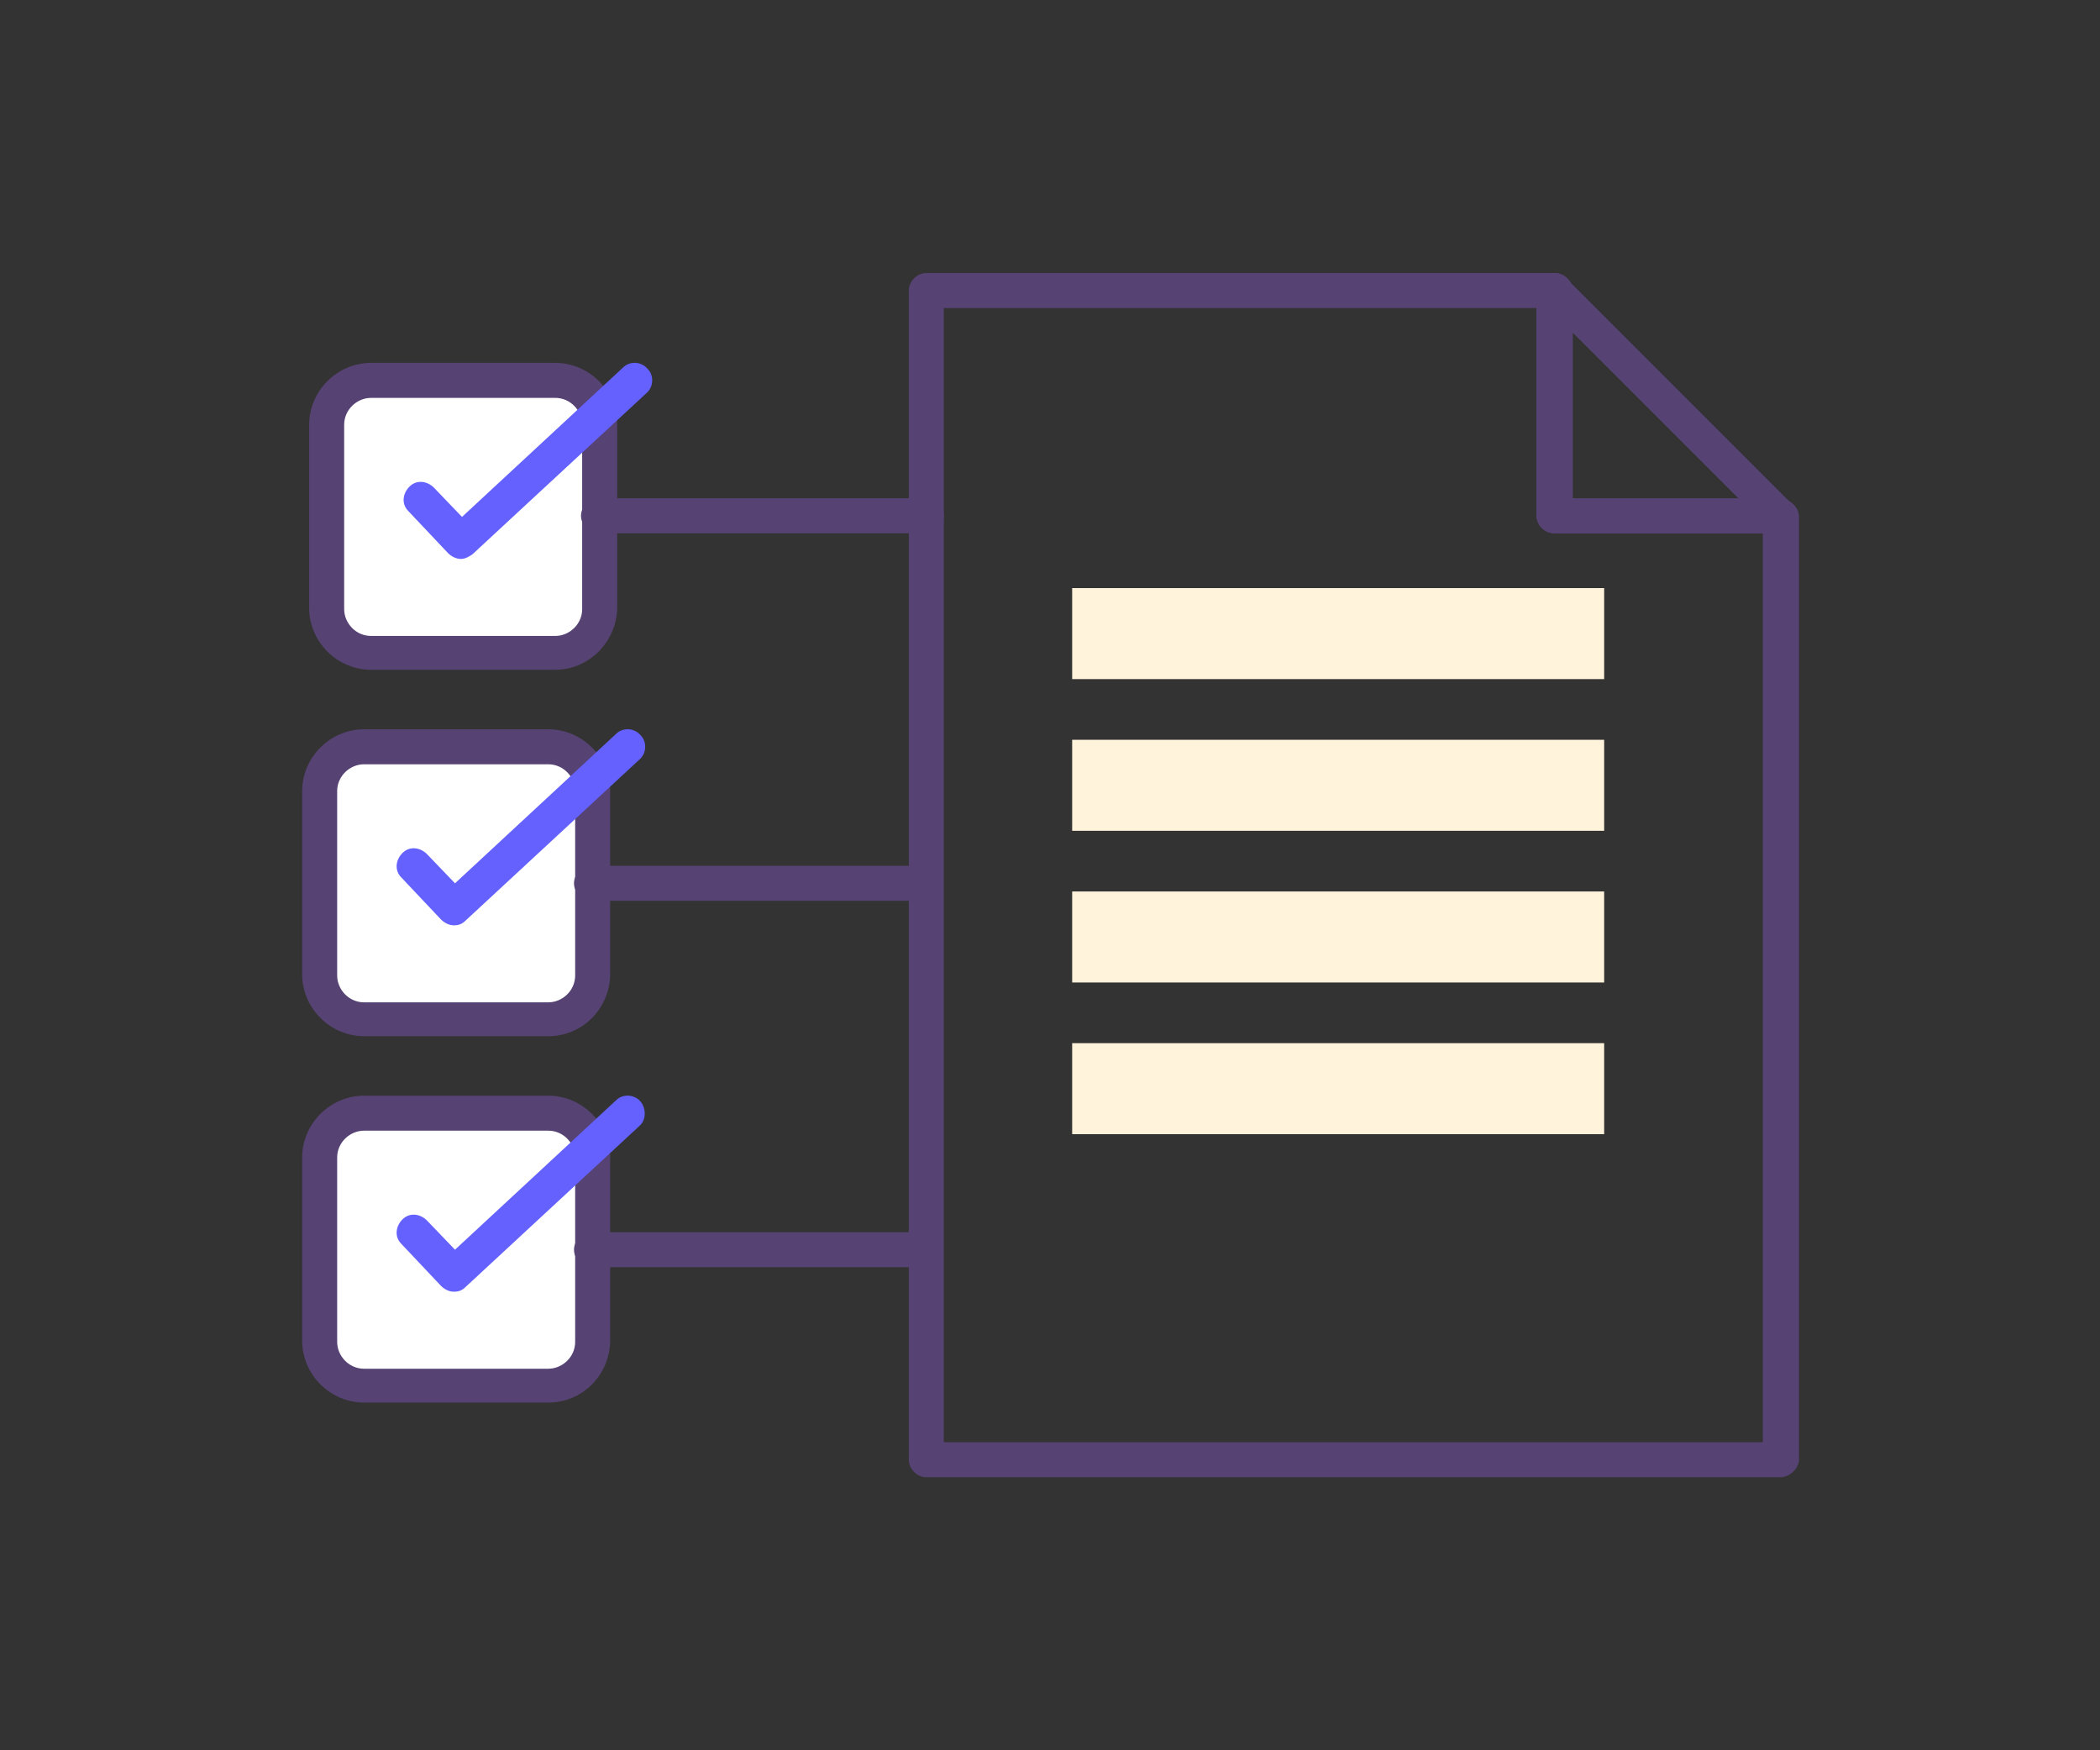 <?xml version="1.0" encoding="utf-8"?>
<!-- Generator: Adobe Illustrator 18.0.0, SVG Export Plug-In . SVG Version: 6.00 Build 0)  -->
<!DOCTYPE svg PUBLIC "-//W3C//DTD SVG 1.1//EN" "http://www.w3.org/Graphics/SVG/1.1/DTD/svg11.dtd">
<svg version="1.1" id="Layer_1" xmlns="http://www.w3.org/2000/svg" xmlns:xlink="http://www.w3.org/1999/xlink" x="0px" y="0px"
	 viewBox="0 0 180 150" enable-background="new 0 0 180 150" xml:space="preserve">
<rect x="0" y="0" width="180" height="150" fill="#333333" stroke="none"/>
<g>
	<g>
		<g>
			<path fill="#564273" d="M152.6,126.6H79.4c-0.8,0-1.5-0.7-1.5-1.5V24.9c0-0.8,0.7-1.5,1.5-1.5h53.9c0.8,0,1.5,0.7,1.5,1.5v17.9
				h17.9c0.8,0,1.5,0.7,1.5,1.5v80.9C154.1,125.9,153.4,126.6,152.6,126.6z M80.9,123.6h70.2V45.7h-17.9c-0.8,0-1.5-0.7-1.5-1.5
				V26.4H80.9V123.6z"/>
			<rect x="91.9" y="50.4" fill="#FFF3DC" width="45.6" height="7.8"/>
			<rect x="91.9" y="63.4" fill="#FFF3DC" width="45.6" height="7.8"/>
			<rect x="91.9" y="76.4" fill="#FFF3DC" width="45.6" height="7.8"/>
			<rect x="91.9" y="89.4" fill="#FFF3DC" width="45.6" height="7.8"/>
			<path fill="#564273" d="M152.6,45.7C152.6,45.7,152.6,45.7,152.6,45.7h-19.4c-0.8,0-1.5-0.7-1.5-1.5V24.9c0-0.6,0.4-1.2,0.9-1.4
				c0.6-0.2,1.2-0.1,1.6,0.3l19.2,19.2c0.4,0.3,0.6,0.7,0.6,1.2C154.1,45.1,153.4,45.7,152.6,45.7z M134.7,42.7H149l-14.2-14.2V42.7
				z"/>
		</g>
	</g>
	<g>
		<g>
			<path fill="#FFFFFF" d="M47.6,55.9H31.8c-2.1,0-3.8-1.7-3.8-3.8V36.4c0-2.1,1.7-3.8,3.8-3.8h15.8c2.1,0,3.8,1.7,3.8,3.8v15.8
				C51.3,54.2,49.6,55.9,47.6,55.9z"/>
			<path fill="#564273" d="M47.6,57.4H31.8c-2.9,0-5.3-2.4-5.3-5.3V36.4c0-2.9,2.4-5.3,5.3-5.3h15.8c2.9,0,5.3,2.4,5.3,5.3v15.8
				C52.8,55,50.5,57.4,47.6,57.4z M31.8,34.1c-1.2,0-2.3,1-2.3,2.3v15.8c0,1.2,1,2.3,2.3,2.3h15.8c1.2,0,2.3-1,2.3-2.3V36.4
				c0-1.2-1-2.3-2.3-2.3H31.8z"/>
		</g>
		<path fill="#6461FF" d="M39.5,47.9c-0.4,0-0.8-0.2-1.1-0.5L35,43.8c-0.6-0.6-0.5-1.5,0.1-2.1c0.6-0.6,1.5-0.5,2.1,0.1l2.4,2.5
			l13.8-12.8c0.6-0.6,1.6-0.5,2.1,0.1c0.6,0.6,0.5,1.6-0.1,2.1L40.5,47.5C40.2,47.7,39.9,47.9,39.5,47.9z"/>
	</g>
	<g>
		<g>
			<path fill="#FFFFFF" d="M47,87.3H31.2c-2.1,0-3.8-1.7-3.8-3.8V67.8c0-2.1,1.7-3.8,3.8-3.8H47c2.1,0,3.8,1.7,3.8,3.8v15.8
				C50.7,85.6,49,87.3,47,87.3z"/>
			<path fill="#564273" d="M47,88.8H31.2c-2.9,0-5.3-2.4-5.3-5.3V67.8c0-2.9,2.4-5.3,5.3-5.3H47c2.9,0,5.3,2.4,5.3,5.3v15.8
				C52.2,86.5,49.9,88.8,47,88.8z M31.2,65.5c-1.2,0-2.3,1-2.3,2.3v15.8c0,1.2,1,2.3,2.3,2.3H47c1.2,0,2.3-1,2.3-2.3V67.8
				c0-1.2-1-2.3-2.3-2.3H31.2z"/>
		</g>
		<path fill="#6461FF" d="M38.9,79.3c-0.4,0-0.8-0.2-1.1-0.5l-3.4-3.6c-0.6-0.6-0.5-1.5,0.1-2.1c0.6-0.6,1.5-0.5,2.1,0.1l2.4,2.5
			l13.8-12.8c0.6-0.6,1.6-0.5,2.1,0.1c0.6,0.6,0.5,1.6-0.1,2.1L39.9,78.9C39.6,79.2,39.3,79.3,38.9,79.3z"/>
	</g>
	<g>
		<g>
			<path fill="#FFFFFF" d="M47,118.7H31.2c-2.1,0-3.8-1.7-3.8-3.8V99.2c0-2.1,1.7-3.8,3.8-3.8H47c2.1,0,3.8,1.7,3.8,3.8V115
				C50.7,117,49,118.7,47,118.7z"/>
			<path fill="#564273" d="M47,120.2H31.2c-2.9,0-5.3-2.4-5.3-5.3V99.2c0-2.9,2.4-5.3,5.3-5.3H47c2.9,0,5.3,2.4,5.3,5.3V115
				C52.2,117.9,49.9,120.2,47,120.2z M31.2,96.9c-1.2,0-2.3,1-2.3,2.3V115c0,1.2,1,2.3,2.3,2.3H47c1.2,0,2.3-1,2.3-2.3V99.2
				c0-1.2-1-2.3-2.3-2.3H31.2z"/>
		</g>
		<path fill="#6461FF" d="M38.9,110.7c-0.4,0-0.8-0.2-1.1-0.5l-3.4-3.6c-0.6-0.6-0.5-1.5,0.1-2.1c0.6-0.6,1.5-0.5,2.1,0.1l2.4,2.5
			l13.8-12.8c0.6-0.6,1.6-0.5,2.1,0.1s0.5,1.6-0.1,2.1l-14.9,13.8C39.6,110.6,39.3,110.7,38.9,110.7z"/>
	</g>
	<path fill="#564273" d="M79.4,77.2H50.7c-0.8,0-1.5-0.7-1.5-1.5c0-0.8,0.7-1.5,1.5-1.5h28.6c0.8,0,1.5,0.7,1.5,1.5
		C80.9,76.5,80.2,77.2,79.4,77.2z"/>
	<path fill="#564273" d="M79.4,45.7H51.3c-0.8,0-1.5-0.7-1.5-1.5s0.7-1.5,1.5-1.5h28.1c0.8,0,1.5,0.7,1.5,1.5S80.2,45.7,79.4,45.7z"
		/>
	<path fill="#564273" d="M79.4,108.6H50.7c-0.8,0-1.5-0.7-1.5-1.5s0.7-1.5,1.5-1.5h28.6c0.8,0,1.5,0.7,1.5,1.5
		S80.2,108.6,79.4,108.6z"/>
</g>
</svg>
